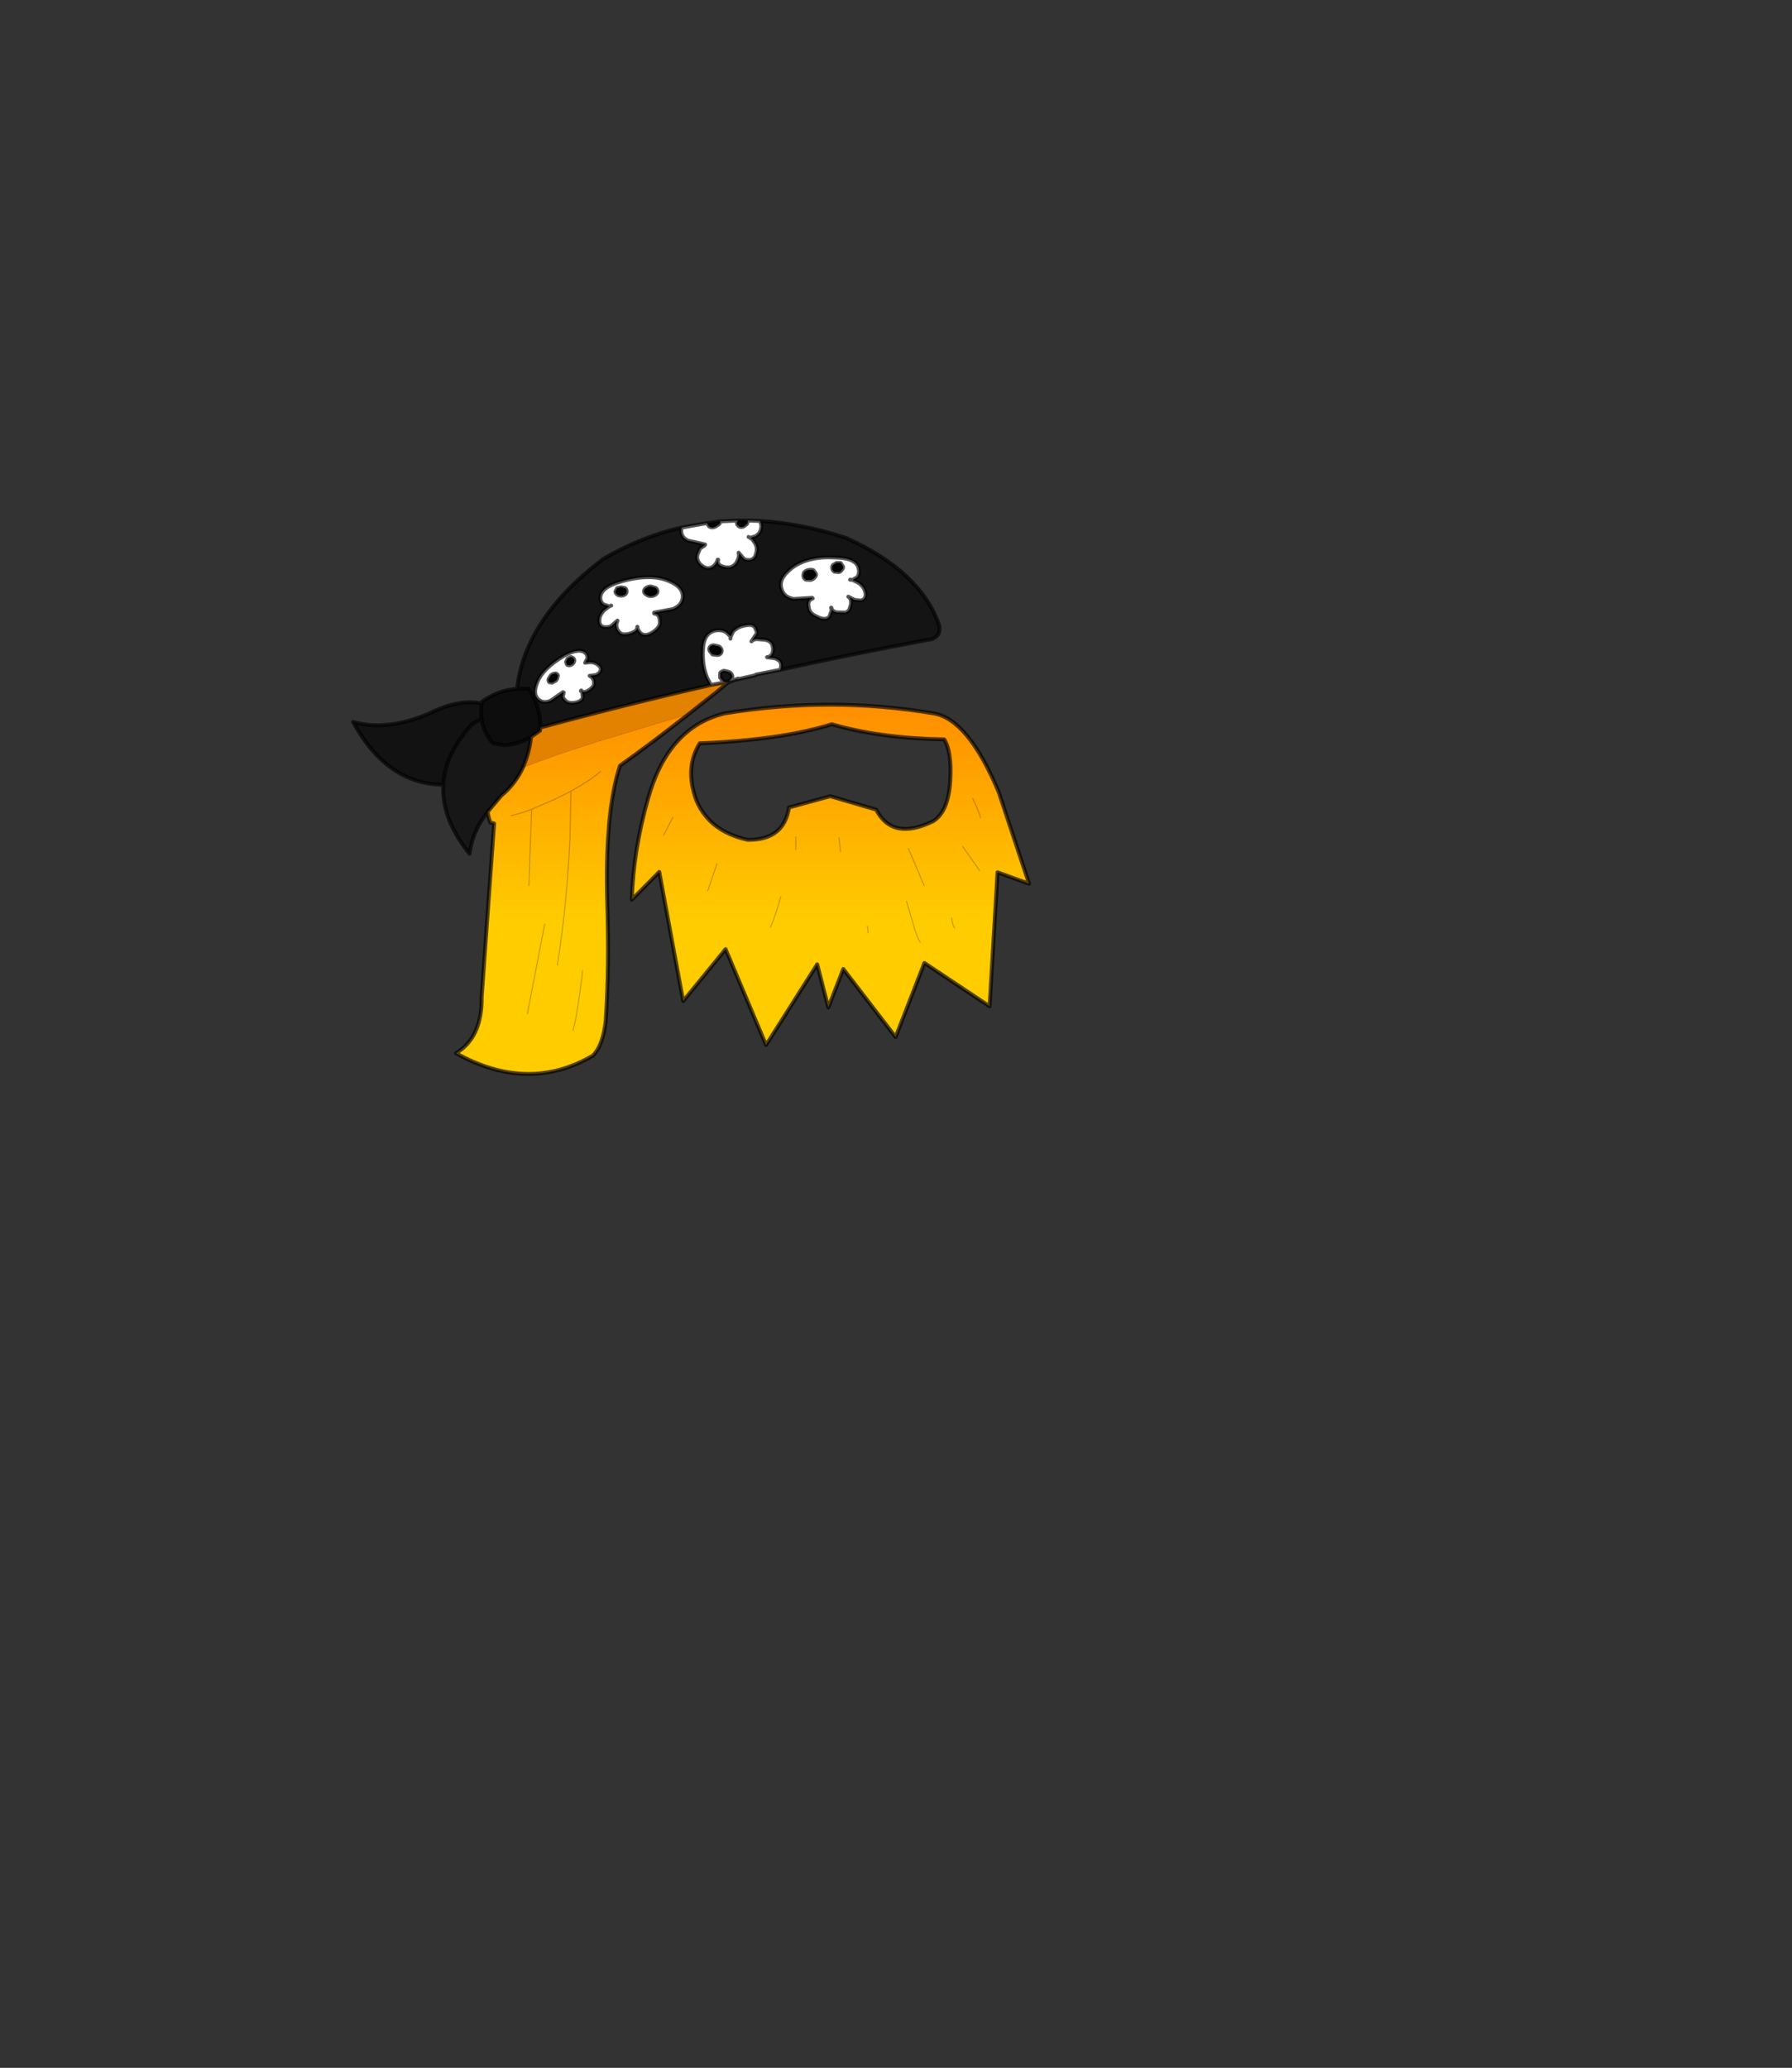 <?xml version="1.0" encoding="UTF-8" standalone="no"?>
<svg xmlns:xlink="http://www.w3.org/1999/xlink" height="531.5px" width="460.6px" xmlns="http://www.w3.org/2000/svg">
  <rect width="100%" height="100%" fill="#333333" stroke="none"/>
  <g transform="matrix(1.0, 0.0, 0.0, 1.0, 193.65, 334.05)">
    <use height="143.3" transform="matrix(1.0, 0.0, 0.0, 1.0, -103.4, -200.8)" width="174.75" xlink:href="#shape0"/>
  </g>
  <defs>
    <g id="shape0" transform="matrix(1.0, 0.0, 0.0, 1.0, 103.4, 200.8)">
      <path d="M-18.45 -198.45 Q-19.0 -196.1 -16.8 -195.1 L-12.4 -194.1 -12.55 -193.85 -13.7 -193.1 -14.4 -191.45 Q-14.7 -190.2 -13.7 -189.05 -12.6 -188.0 -11.6 -188.0 -10.75 -188.0 -9.95 -188.8 -9.25 -189.65 -9.2 -190.2 L-9.05 -190.2 Q-9.35 -189.2 -8.5 -188.7 -7.65 -188.2 -6.45 -188.2 -5.45 -188.2 -4.6 -189.1 -4.0 -189.95 -3.8 -190.8 -3.6 -191.75 -3.8 -191.85 L-3.8 -192.0 -2.65 -190.65 Q-2.25 -190.1 -1.2 -190.1 0.4 -190.1 0.75 -192.0 1.15 -193.55 0.15 -194.8 -0.25 -195.5 -0.8 -195.8 L0.6 -196.25 Q1.8 -197.05 1.95 -198.15 2.25 -199.2 1.6 -200.15 12.35 -199.55 23.8 -195.8 42.7 -187.3 47.65 -173.65 48.45 -170.85 45.95 -169.8 26.2 -166.15 6.9 -161.9 7.3 -162.9 7.0 -163.7 6.7 -164.45 5.5 -164.85 L3.55 -165.1 3.5 -165.15 Q4.65 -165.25 4.95 -166.4 5.2 -167.4 4.8 -168.4 4.4 -169.3 3.1 -169.6 L0.75 -169.8 Q-0.25 -169.6 -0.4 -169.3 L-0.5 -169.2 0.6 -170.85 Q1.1 -171.3 0.6 -172.3 0.15 -173.8 -2.1 -173.3 -4.0 -173.0 -5.2 -171.75 L-5.85 -170.45 -7.0 -171.55 Q-8.25 -172.25 -9.65 -172.0 -13.0 -171.45 -13.0 -166.4 -13.1 -162.8 -11.9 -159.85 L-10.9 -158.0 Q-33.0 -152.95 -54.75 -147.05 -54.75 -152.4 -57.7 -157.0 L-60.75 -157.0 Q-58.75 -175.05 -38.65 -190.35 -28.85 -196.1 -18.45 -198.45 M26.75 -185.75 Q27.35 -186.8 27.05 -187.95 26.45 -190.65 21.05 -190.75 17.1 -191.0 14.05 -190.1 10.9 -189.2 8.85 -187.15 6.6 -185.05 7.15 -182.95 7.7 -180.55 10.35 -180.1 L15.1 -180.4 15.25 -180.25 Q14.3 -179.85 14.2 -179.25 14.0 -178.85 14.3 -177.5 14.6 -176.35 16.25 -175.6 17.7 -174.8 18.75 -175.05 19.6 -175.25 19.8 -176.35 20.3 -177.2 19.95 -177.85 L20.05 -177.85 Q20.15 -176.9 21.45 -176.65 L23.65 -176.6 Q24.65 -176.9 24.85 -178.0 25.2 -178.85 25.05 -179.7 24.8 -180.55 24.4 -180.65 L24.4 -180.7 26.05 -179.85 27.65 -179.7 Q29.15 -180.1 28.75 -181.9 28.35 -183.45 26.8 -184.35 L25.5 -185.0 26.75 -185.75 M-37.05 -178.2 L-38.25 -177.3 Q-39.6 -176.05 -39.6 -174.55 -39.6 -172.85 -37.95 -172.85 -36.85 -172.85 -36.35 -173.3 L-34.95 -174.55 -34.95 -174.5 -35.25 -173.55 Q-35.25 -172.6 -34.75 -171.9 -34.15 -171.0 -33.15 -171.0 -31.9 -171.0 -30.9 -171.55 -29.8 -172.0 -29.85 -172.95 L-29.8 -172.95 Q-29.85 -172.3 -29.25 -171.6 -28.7 -170.85 -27.75 -170.85 -26.75 -170.85 -25.45 -171.85 -24.05 -172.95 -24.05 -174.0 -24.05 -175.25 -24.35 -175.65 -24.5 -176.2 -25.5 -176.35 L-25.5 -176.6 -20.7 -177.5 Q-18.15 -178.55 -18.15 -180.85 -18.15 -182.9 -20.85 -184.3 -23.5 -185.7 -26.9 -185.7 -30.2 -185.7 -34.0 -184.6 -39.35 -183.05 -39.35 -180.4 -39.35 -179.3 -38.5 -178.7 L-37.05 -178.2 M-39.65 -161.1 Q-38.8 -162.05 -39.65 -162.9 -40.6 -163.85 -42.0 -163.85 L-43.25 -163.7 -42.7 -164.75 Q-42.55 -165.55 -43.1 -166.15 -44.65 -167.7 -48.6 -165.55 -51.4 -163.9 -53.2 -162.1 -55.15 -160.2 -55.85 -157.85 -56.55 -155.6 -55.45 -154.45 -54.15 -153.1 -52.1 -153.95 L-48.95 -156.15 -48.75 -156.05 -49.0 -155.05 Q-48.95 -154.6 -48.3 -153.95 -47.6 -153.25 -46.15 -153.4 -44.9 -153.55 -44.25 -154.1 -43.7 -154.65 -43.95 -155.45 -43.95 -156.3 -44.35 -156.45 L-44.25 -156.6 Q-43.85 -156.0 -42.95 -156.3 -42.1 -156.7 -41.4 -157.4 -40.85 -158.0 -41.0 -158.8 -41.05 -159.5 -41.6 -160.0 L-42.1 -160.35 -40.9 -160.5 Q-40.3 -160.5 -39.65 -161.1 M-7.15 -158.7 L-7.7 -158.85 -8.55 -159.85 -8.55 -161.05 Q-8.25 -161.5 -7.55 -161.65 L-6.3 -161.35 Q-5.6 -161.05 -5.45 -160.4 -5.2 -160.1 -6.15 -159.0 L-7.15 -158.7" fill="#141414" fill-rule="evenodd" stroke="none"/>
      <path d="M1.6 -200.15 Q2.25 -199.2 1.95 -198.15 1.8 -197.05 0.6 -196.25 L-0.8 -195.8 Q-0.25 -195.5 0.15 -194.8 1.15 -193.55 0.75 -192.0 0.4 -190.1 -1.2 -190.1 -2.25 -190.1 -2.65 -190.65 L-3.8 -192.0 -3.8 -191.85 Q-3.6 -191.75 -3.8 -190.8 -4.0 -189.95 -4.6 -189.1 -5.45 -188.2 -6.45 -188.2 -7.65 -188.2 -8.5 -188.7 -9.35 -189.2 -9.05 -190.2 L-9.2 -190.2 Q-9.25 -189.65 -9.95 -188.8 -10.75 -188.0 -11.6 -188.0 -12.6 -188.0 -13.7 -189.05 -14.7 -190.2 -14.4 -191.45 L-13.7 -193.1 -12.55 -193.85 -12.4 -194.1 -16.8 -195.1 Q-19.0 -196.1 -18.45 -198.45 L-11.9 -199.6 -11.6 -199.05 Q-11.3 -198.5 -10.6 -198.5 -9.9 -198.5 -9.25 -199.05 -8.65 -199.3 -8.55 -199.85 L-8.55 -200.05 -4.0 -200.25 -4.2 -199.85 Q-4.3 -199.3 -4.0 -199.05 -3.65 -198.6 -3.1 -198.6 -2.5 -198.6 -2.1 -199.05 -1.55 -199.3 -1.5 -199.85 L-1.5 -200.25 1.6 -200.15 M-10.9 -158.0 L-11.9 -159.85 Q-13.1 -162.8 -13.0 -166.4 -13.0 -171.45 -9.65 -172.0 -8.25 -172.25 -7.0 -171.55 L-5.85 -170.45 -5.2 -171.75 Q-4.0 -173.0 -2.1 -173.3 0.15 -173.8 0.6 -172.3 1.1 -171.3 0.6 -170.85 L-0.5 -169.2 -0.4 -169.3 Q-0.25 -169.6 0.75 -169.8 L3.1 -169.6 Q4.4 -169.3 4.8 -168.4 5.2 -167.4 4.95 -166.4 4.65 -165.25 3.5 -165.15 L3.55 -165.1 5.5 -164.85 Q6.7 -164.45 7.0 -163.7 7.3 -162.9 6.9 -161.9 L0.6 -160.65 0.55 -160.5 -4.3 -159.4 -3.9 -159.65 -5.45 -159.15 -5.55 -159.15 -5.7 -159.1 -5.85 -159.1 -6.15 -159.0 Q-5.2 -160.1 -5.45 -160.4 -5.6 -161.05 -6.3 -161.35 L-7.55 -161.65 Q-8.25 -161.5 -8.55 -161.05 L-8.55 -159.85 -7.7 -158.85 -7.15 -158.7 -10.9 -158.0 M20.45 -188.8 Q20.15 -188.35 20.3 -187.8 20.45 -187.3 20.85 -187.1 L22.0 -187.0 Q22.45 -187.15 22.75 -187.65 23.15 -188.0 23.0 -188.5 L22.4 -189.35 21.35 -189.35 20.45 -188.8 M26.75 -185.75 L25.5 -185.0 26.8 -184.35 Q28.35 -183.45 28.75 -181.9 29.15 -180.1 27.65 -179.7 L26.05 -179.85 24.4 -180.7 24.4 -180.65 Q24.8 -180.55 25.05 -179.7 25.2 -178.85 24.85 -178.0 24.65 -176.9 23.65 -176.6 L21.45 -176.65 Q20.15 -176.9 20.05 -177.85 L19.95 -177.85 Q20.3 -177.2 19.8 -176.35 19.6 -175.25 18.75 -175.05 17.7 -174.8 16.25 -175.6 14.6 -176.35 14.3 -177.5 14.0 -178.85 14.2 -179.25 14.3 -179.85 15.25 -180.25 L15.1 -180.4 10.35 -180.1 Q7.7 -180.55 7.15 -182.95 6.6 -185.05 8.85 -187.15 10.9 -189.2 14.05 -190.1 17.1 -191.0 21.05 -190.75 26.45 -190.65 27.05 -187.95 27.35 -186.8 26.75 -185.75 M24.85 -185.05 L25.5 -185.0 24.85 -185.05 M15.4 -187.5 Q14.75 -187.7 14.05 -187.5 13.5 -187.4 13.05 -186.95 12.75 -186.3 12.9 -185.75 13.05 -185.3 13.5 -185.05 L14.7 -185.0 Q15.4 -185.15 15.8 -185.7 16.25 -186.15 16.0 -186.7 L15.4 -187.5 M-6.3 -158.7 L-6.4 -158.7 -5.85 -159.0 -6.3 -158.7 M-1.25 -196.05 L-0.8 -195.8 -1.25 -196.05 M-34.0 -180.95 Q-33.45 -180.95 -33.0 -181.25 -32.6 -181.55 -32.6 -182.05 -32.6 -182.6 -33.0 -182.9 L-34.0 -183.1 -35.0 -182.9 -35.45 -182.05 Q-35.45 -181.55 -35.0 -181.25 -34.6 -180.95 -34.0 -180.95 M-37.05 -178.2 L-38.5 -178.7 Q-39.35 -179.3 -39.35 -180.4 -39.35 -183.05 -34.0 -184.6 -30.2 -185.7 -26.9 -185.7 -23.5 -185.7 -20.85 -184.3 -18.15 -182.9 -18.15 -180.85 -18.15 -178.55 -20.7 -177.5 L-25.5 -176.6 -25.5 -176.35 Q-24.5 -176.2 -24.35 -175.65 -24.05 -175.25 -24.05 -174.0 -24.05 -172.95 -25.45 -171.85 -26.75 -170.85 -27.75 -170.85 -28.7 -170.85 -29.25 -171.6 -29.85 -172.3 -29.8 -172.95 L-29.85 -172.95 Q-29.8 -172.0 -30.9 -171.55 -31.9 -171.0 -33.15 -171.0 -34.15 -171.0 -34.75 -171.9 -35.25 -172.6 -35.25 -173.55 L-34.95 -174.5 -34.95 -174.55 -36.35 -173.3 Q-36.85 -172.85 -37.95 -172.85 -39.6 -172.85 -39.6 -174.55 -39.6 -176.05 -38.25 -177.3 L-37.05 -178.2 -36.55 -178.4 -37.05 -178.2 M-25.15 -181.25 Q-24.65 -181.55 -24.65 -182.05 -24.65 -182.6 -25.15 -182.95 L-26.35 -183.3 Q-27.05 -183.3 -27.55 -182.95 -28.1 -182.6 -28.1 -182.05 -28.1 -181.55 -27.55 -181.25 -27.05 -180.85 -26.35 -180.85 -25.65 -180.85 -25.15 -181.25 M-39.65 -161.1 Q-40.3 -160.5 -40.9 -160.5 L-42.1 -160.35 -41.6 -160.0 Q-41.05 -159.5 -41.0 -158.8 -40.85 -158.0 -41.4 -157.4 -42.1 -156.7 -42.95 -156.3 -43.85 -156.0 -44.25 -156.6 L-44.35 -156.45 Q-43.95 -156.3 -43.95 -155.45 -43.7 -154.65 -44.25 -154.1 -44.9 -153.55 -46.15 -153.4 -47.6 -153.25 -48.3 -153.95 -48.95 -154.6 -49.0 -155.05 L-48.75 -156.05 -48.95 -156.15 -52.1 -153.95 Q-54.15 -153.1 -55.45 -154.45 -56.55 -155.6 -55.85 -157.85 -55.15 -160.2 -53.2 -162.1 -51.4 -163.9 -48.6 -165.55 -44.65 -167.7 -43.1 -166.15 -42.55 -165.55 -42.7 -164.75 L-43.25 -163.7 -42.0 -163.85 Q-40.6 -163.85 -39.65 -162.9 -38.8 -162.05 -39.65 -161.1 M-9.05 -167.95 L-10.3 -168.2 Q-11.0 -168.1 -11.2 -167.7 -11.5 -167.25 -11.2 -166.7 L-10.5 -165.85 -9.2 -165.7 Q-8.55 -165.8 -8.35 -166.15 -8.0 -166.7 -8.25 -167.2 -8.55 -167.8 -9.05 -167.95 M-5.9 -169.9 L-5.85 -170.45 -5.9 -169.9 M-48.15 -163.9 L-47.9 -163.2 Q-47.7 -163.05 -47.3 -163.05 -46.75 -163.15 -46.45 -163.45 -46.15 -163.75 -46.05 -164.2 -46.05 -164.7 -46.3 -164.85 -46.6 -165.15 -47.0 -165.15 L-47.75 -164.75 -48.15 -163.9 M-52.45 -158.7 L-51.75 -158.6 -50.8 -159.1 Q-50.4 -159.5 -50.35 -160.0 -50.15 -160.5 -50.4 -160.7 -50.7 -161.05 -51.2 -160.9 -51.75 -160.8 -52.1 -160.4 L-52.65 -159.5 Q-52.75 -159.0 -52.45 -158.7" fill="#ffffff" fill-rule="evenodd" stroke="none"/>
      <path d="M-1.5 -200.25 L-1.5 -199.85 Q-1.55 -199.3 -2.1 -199.05 -2.5 -198.6 -3.1 -198.6 -3.65 -198.6 -4.0 -199.05 -4.3 -199.3 -4.2 -199.85 L-4.0 -200.25 -1.5 -200.25 M-8.55 -200.05 L-8.55 -199.85 Q-8.65 -199.3 -9.25 -199.05 -9.9 -198.5 -10.6 -198.5 -11.3 -198.5 -11.6 -199.05 L-11.9 -199.6 -8.55 -200.05 M20.45 -188.8 L21.35 -189.35 22.4 -189.35 23.0 -188.5 Q23.15 -188.0 22.75 -187.65 22.45 -187.15 22.0 -187.0 L20.85 -187.1 Q20.45 -187.3 20.3 -187.8 20.15 -188.35 20.45 -188.8 M15.4 -187.5 L16.0 -186.7 Q16.25 -186.15 15.8 -185.7 15.4 -185.15 14.7 -185.0 L13.5 -185.05 Q13.05 -185.3 12.9 -185.75 12.75 -186.3 13.05 -186.95 13.5 -187.4 14.05 -187.5 14.75 -187.7 15.4 -187.5 M-34.0 -180.95 Q-34.6 -180.95 -35.0 -181.25 -35.45 -181.55 -35.45 -182.05 L-35.0 -182.9 -34.0 -183.1 -33.0 -182.9 Q-32.6 -182.6 -32.6 -182.05 -32.6 -181.55 -33.0 -181.25 -33.45 -180.95 -34.0 -180.95 M-25.15 -181.25 Q-25.65 -180.85 -26.35 -180.85 -27.05 -180.85 -27.55 -181.25 -28.1 -181.55 -28.1 -182.05 -28.1 -182.6 -27.55 -182.95 -27.05 -183.3 -26.35 -183.3 L-25.15 -182.95 Q-24.65 -182.6 -24.65 -182.05 -24.65 -181.55 -25.15 -181.25 M-9.05 -167.95 Q-8.55 -167.8 -8.25 -167.2 -8.0 -166.7 -8.35 -166.15 -8.55 -165.8 -9.2 -165.7 L-10.5 -165.85 -11.2 -166.7 Q-11.5 -167.25 -11.2 -167.7 -11.0 -168.1 -10.3 -168.2 L-9.05 -167.95 M-52.45 -158.7 Q-52.75 -159.0 -52.65 -159.5 L-52.1 -160.4 Q-51.75 -160.8 -51.2 -160.9 -50.7 -161.05 -50.4 -160.7 -50.15 -160.5 -50.35 -160.0 -50.4 -159.5 -50.8 -159.1 L-51.75 -158.6 -52.45 -158.7 M-48.15 -163.9 L-47.75 -164.75 -47.0 -165.15 Q-46.6 -165.15 -46.3 -164.85 -46.05 -164.7 -46.05 -164.2 -46.15 -163.75 -46.45 -163.45 -46.75 -163.15 -47.3 -163.05 -47.7 -163.05 -47.9 -163.2 L-48.15 -163.9" fill="#000000" fill-rule="evenodd" stroke="none"/>
      <path d="M-16.6 -150.55 Q-26.35 -142.9 -34.3 -137.25 -38.25 -125.25 -37.55 -101.4 -37.05 -85.3 -37.95 -71.9 -38.6 -65.45 -41.25 -62.75 -57.85 -53.0 -76.45 -63.35 -69.7 -67.4 -69.85 -77.75 L-66.65 -122.4 -67.6 -122.6 Q-68.15 -124.0 -68.3 -125.4 L-64.8 -129.55 Q-61.2 -132.55 -59.25 -136.75 -52.1 -139.65 -39.65 -143.55 L-16.6 -150.55 M19.75 -129.4 L31.55 -125.95 Q35.75 -117.85 46.25 -123.0 50.15 -125.5 50.6 -133.5 51.0 -140.9 49.05 -144.0 32.55 -144.3 20.15 -147.9 7.15 -143.85 -13.8 -143.0 -17.75 -136.6 -14.65 -128.3 -11.3 -120.35 -1.5 -118.2 7.85 -118.05 9.15 -126.5 L19.75 -129.4 M58.15 -110.25 L53.75 -116.55 58.15 -110.25 M43.85 -106.45 L41.5 -112.1 39.8 -115.95 41.5 -112.1 43.85 -106.45 M58.4 -123.8 Q57.85 -125.8 56.35 -128.85 57.85 -125.8 58.4 -123.8 M10.9 -115.7 L10.9 -118.95 10.9 -115.7 M22.4 -115.15 L22.0 -118.75 22.4 -115.15 M70.85 -106.9 L62.75 -109.85 60.7 -75.4 43.95 -86.55 36.55 -67.5 23.1 -85.0 19.25 -75.1 16.4 -86.2 3.25 -65.45 -7.15 -90.1 -18.05 -76.75 -24.2 -109.95 -31.25 -102.8 Q-30.9 -115.25 -27.15 -128.55 -22.0 -147.25 -7.3 -150.7 19.8 -155.15 46.25 -150.7 55.15 -149.3 63.05 -130.45 L70.85 -106.9 M4.4 -95.7 Q5.8 -99.05 7.0 -103.55 5.8 -99.05 4.4 -95.7 M29.45 -94.3 Q29.45 -95.7 29.25 -95.95 29.45 -95.7 29.45 -94.3 M42.85 -91.9 Q41.9 -93.45 40.9 -97.1 L39.35 -102.4 40.9 -97.1 Q41.9 -93.45 42.85 -91.9 M51.7 -95.5 Q51.15 -96.4 50.95 -98.1 51.15 -96.4 51.7 -95.5 M-39.3 -135.75 Q-41.95 -133.45 -46.9 -130.7 L-51.2 -128.55 -57.0 -126.05 Q-59.6 -125.05 -61.3 -124.65 L-62.3 -124.4 -61.3 -124.65 Q-59.6 -125.05 -57.0 -126.05 L-51.2 -128.55 -46.9 -130.7 Q-41.95 -133.45 -39.3 -135.75 M-46.35 -69.2 Q-45.45 -72.75 -44.65 -78.6 -43.95 -83.5 -43.95 -84.6 -43.95 -83.5 -44.65 -78.6 -45.45 -72.75 -46.35 -69.2 M-58.1 -73.45 L-53.65 -96.5 -58.1 -73.45 M-11.75 -105.05 L-9.35 -112.1 -11.75 -105.05 M-23.1 -119.35 L-20.7 -124.0 -23.1 -119.35 M-50.4 -86.0 Q-48.0 -100.75 -47.15 -118.55 L-46.9 -130.7 -47.15 -118.55 Q-48.0 -100.75 -50.4 -86.0 M-57.7 -106.45 L-57.0 -126.05 -57.7 -106.45" fill="url(#gradient0)" fill-rule="evenodd" stroke="none"/>
      <path d="M-54.75 -147.05 Q-33.0 -152.95 -10.9 -158.0 L-7.15 -158.7 -6.55 -158.6 -9.5 -156.15 -12.55 -153.75 -16.6 -150.55 -39.65 -143.55 Q-52.1 -139.65 -59.25 -136.75 L-58.9 -137.65 Q-57.55 -140.9 -57.15 -144.65 L-54.85 -146.25 -54.75 -147.05" fill="#e38100" fill-rule="evenodd" stroke="none"/>
      <path d="M-79.7 -132.35 Q-94.2 -132.5 -102.9 -148.5 -94.4 -146.05 -83.55 -150.55 -76.0 -154.45 -69.85 -153.25 -70.15 -151.1 -69.85 -149.3 L-72.35 -147.9 Q-79.35 -140.25 -79.7 -132.35" fill="#121212" fill-rule="evenodd" stroke="none"/>
      <path d="M-60.75 -157.0 L-57.7 -157.0 Q-54.75 -152.4 -54.75 -147.05 L-54.85 -146.25 -57.15 -144.65 Q-61.05 -142.45 -64.25 -142.55 L-66.9 -143.0 Q-69.4 -145.7 -69.85 -149.3 -70.15 -151.1 -69.85 -153.25 L-69.7 -153.75 Q-65.55 -156.7 -60.75 -157.0" fill="#0d0d0d" fill-rule="evenodd" stroke="none"/>
      <path d="M-68.3 -125.4 Q-72.35 -120.2 -72.95 -114.6 -80.25 -123.65 -79.7 -132.35 -79.35 -140.25 -72.35 -147.9 L-69.85 -149.3 Q-69.4 -145.7 -66.9 -143.0 L-64.25 -142.55 Q-61.05 -142.45 -57.15 -144.65 -57.55 -140.9 -58.9 -137.65 L-59.25 -136.75 Q-61.2 -132.55 -64.8 -129.55 L-68.3 -125.4" fill="#171717" fill-rule="evenodd" stroke="none"/>
      <path d="M1.6 -200.15 Q2.25 -199.2 1.95 -198.15 1.8 -197.05 0.6 -196.25 L-0.8 -195.8 Q-0.25 -195.5 0.15 -194.8 1.15 -193.55 0.75 -192.0 0.4 -190.1 -1.2 -190.1 -2.25 -190.1 -2.65 -190.65 L-3.8 -192.0 -3.8 -191.85 Q-3.6 -191.75 -3.8 -190.8 -4.0 -189.95 -4.6 -189.1 -5.45 -188.2 -6.45 -188.2 -7.65 -188.2 -8.5 -188.7 -9.35 -189.2 -9.05 -190.2 L-9.2 -190.2 Q-9.25 -189.65 -9.95 -188.8 -10.75 -188.0 -11.6 -188.0 -12.6 -188.0 -13.7 -189.05 -14.7 -190.2 -14.4 -191.45 L-13.7 -193.1 -12.55 -193.85 -12.4 -194.1 -16.8 -195.1 Q-19.0 -196.1 -18.45 -198.45 -28.85 -196.1 -38.65 -190.35 -58.75 -175.05 -60.75 -157.0 L-57.7 -157.0 Q-54.75 -152.4 -54.75 -147.05 -33.0 -152.95 -10.9 -158.0 L-11.9 -159.85 Q-13.1 -162.8 -13.0 -166.4 -13.0 -171.45 -9.65 -172.0 -8.25 -172.25 -7.0 -171.55 L-5.85 -170.45 -5.2 -171.75 Q-4.0 -173.0 -2.1 -173.3 0.15 -173.8 0.6 -172.3 1.1 -171.3 0.6 -170.85 L-0.5 -169.2 -0.4 -169.3 Q-0.25 -169.6 0.75 -169.8 L3.1 -169.6 Q4.4 -169.3 4.8 -168.4 5.2 -167.4 4.95 -166.4 4.65 -165.25 3.5 -165.15 L3.55 -165.1 5.5 -164.85 Q6.7 -164.45 7.0 -163.7 7.3 -162.9 6.9 -161.9 26.2 -166.15 45.95 -169.8 48.45 -170.85 47.65 -173.65 42.7 -187.3 23.8 -195.8 12.35 -199.55 1.6 -200.15 L-1.5 -200.25 -1.5 -199.85 Q-1.55 -199.3 -2.1 -199.05 -2.5 -198.6 -3.1 -198.6 -3.65 -198.6 -4.0 -199.05 -4.3 -199.3 -4.2 -199.85 L-4.0 -200.25 -8.55 -200.05 -8.55 -199.85 Q-8.65 -199.3 -9.25 -199.05 -9.9 -198.5 -10.6 -198.5 -11.3 -198.5 -11.6 -199.05 L-11.9 -199.6 -18.45 -198.45 M20.45 -188.8 Q20.15 -188.35 20.3 -187.8 20.45 -187.3 20.85 -187.1 L22.0 -187.0 Q22.45 -187.15 22.75 -187.65 23.15 -188.0 23.0 -188.5 L22.4 -189.35 21.35 -189.35 20.45 -188.8 M26.75 -185.75 L25.5 -185.0 26.8 -184.35 Q28.35 -183.45 28.75 -181.9 29.15 -180.1 27.65 -179.7 L26.05 -179.85 24.4 -180.7 24.4 -180.65 Q24.8 -180.55 25.05 -179.7 25.2 -178.85 24.85 -178.0 24.65 -176.9 23.65 -176.6 L21.45 -176.65 Q20.15 -176.9 20.05 -177.85 L19.95 -177.85 Q20.3 -177.2 19.8 -176.35 19.6 -175.25 18.75 -175.05 17.7 -174.8 16.25 -175.6 14.6 -176.35 14.3 -177.5 14.0 -178.85 14.2 -179.25 14.3 -179.85 15.25 -180.25 L15.1 -180.4 10.35 -180.1 Q7.7 -180.55 7.15 -182.95 6.6 -185.05 8.85 -187.15 10.9 -189.2 14.05 -190.1 17.1 -191.0 21.05 -190.75 26.45 -190.65 27.05 -187.95 27.35 -186.8 26.75 -185.75 M25.5 -185.0 L24.85 -185.05 M15.4 -187.5 Q14.75 -187.7 14.05 -187.5 13.5 -187.4 13.05 -186.95 12.75 -186.3 12.9 -185.75 13.05 -185.3 13.5 -185.05 L14.7 -185.0 Q15.4 -185.15 15.8 -185.7 16.25 -186.15 16.0 -186.7 L15.4 -187.5 M6.9 -161.9 L0.6 -160.65 0.55 -160.5 -4.3 -159.4 -4.85 -159.3 -6.3 -158.7 -6.4 -158.7 -6.45 -158.6 -6.55 -158.6 -9.5 -156.15 -12.55 -153.75 -16.6 -150.55 Q-26.35 -142.9 -34.3 -137.25 -38.25 -125.25 -37.55 -101.4 -37.05 -85.3 -37.95 -71.9 -38.6 -65.45 -41.25 -62.75 -57.85 -53.0 -76.45 -63.35 -69.7 -67.4 -69.85 -77.75 L-66.65 -122.4 -67.6 -122.6 Q-68.15 -124.0 -68.3 -125.4 -72.35 -120.2 -72.95 -114.6 -80.25 -123.65 -79.7 -132.35 -94.2 -132.5 -102.9 -148.5 -94.4 -146.05 -83.55 -150.55 -76.0 -154.45 -69.85 -153.25 L-69.7 -153.75 Q-65.55 -156.7 -60.75 -157.0 M19.75 -129.4 L9.15 -126.5 Q7.85 -118.05 -1.5 -118.2 -11.3 -120.35 -14.65 -128.3 -17.75 -136.6 -13.8 -143.0 7.15 -143.85 20.15 -147.9 32.55 -144.3 49.05 -144.0 51.0 -140.9 50.6 -133.5 50.15 -125.5 46.25 -123.0 35.75 -117.85 31.55 -125.95 L19.75 -129.4 M70.85 -106.9 L62.75 -109.85 60.7 -75.4 43.95 -86.55 36.55 -67.5 23.1 -85.0 19.25 -75.1 16.4 -86.2 3.25 -65.45 -7.15 -90.1 -18.05 -76.75 -24.2 -109.95 -31.25 -102.8 Q-30.9 -115.25 -27.15 -128.55 -22.0 -147.25 -7.3 -150.7 19.8 -155.15 46.25 -150.7 55.15 -149.3 63.05 -130.45 L70.85 -106.9 M-1.5 -200.25 L-4.0 -200.25 M-8.55 -200.05 L-11.9 -199.6 M-0.8 -195.8 L-1.25 -196.05 M-34.0 -180.95 Q-34.6 -180.95 -35.0 -181.25 -35.45 -181.55 -35.45 -182.05 L-35.0 -182.9 -34.0 -183.1 -33.0 -182.9 Q-32.6 -182.6 -32.6 -182.05 -32.6 -181.55 -33.0 -181.25 -33.45 -180.95 -34.0 -180.95 M-37.05 -178.2 L-38.25 -177.3 Q-39.6 -176.05 -39.6 -174.55 -39.6 -172.85 -37.95 -172.85 -36.85 -172.85 -36.35 -173.3 L-34.95 -174.55 -34.95 -174.5 -35.25 -173.55 Q-35.25 -172.6 -34.75 -171.9 -34.15 -171.0 -33.15 -171.0 -31.9 -171.0 -30.9 -171.55 -29.8 -172.0 -29.85 -172.95 L-29.8 -172.95 Q-29.85 -172.3 -29.25 -171.6 -28.7 -170.85 -27.75 -170.85 -26.75 -170.85 -25.45 -171.85 -24.05 -172.95 -24.05 -174.0 -24.05 -175.25 -24.35 -175.65 -24.5 -176.2 -25.5 -176.35 L-25.5 -176.6 -20.7 -177.5 Q-18.15 -178.55 -18.15 -180.85 -18.15 -182.9 -20.85 -184.3 -23.5 -185.7 -26.9 -185.7 -30.2 -185.7 -34.0 -184.6 -39.35 -183.05 -39.35 -180.4 -39.35 -179.3 -38.5 -178.7 L-37.05 -178.2 -36.55 -178.4 M-25.15 -181.25 Q-25.65 -180.85 -26.35 -180.85 -27.05 -180.85 -27.55 -181.25 -28.1 -181.55 -28.1 -182.05 -28.1 -182.6 -27.55 -182.95 -27.05 -183.3 -26.35 -183.3 L-25.15 -182.95 Q-24.65 -182.6 -24.65 -182.05 -24.65 -181.55 -25.15 -181.25 M-39.65 -161.1 Q-40.3 -160.5 -40.9 -160.5 L-42.1 -160.35 -41.6 -160.0 Q-41.05 -159.5 -41.0 -158.8 -40.85 -158.0 -41.4 -157.4 -42.1 -156.7 -42.95 -156.3 -43.85 -156.0 -44.25 -156.6 L-44.35 -156.45 Q-43.95 -156.3 -43.95 -155.45 -43.7 -154.65 -44.25 -154.1 -44.9 -153.55 -46.15 -153.4 -47.6 -153.25 -48.3 -153.95 -48.95 -154.6 -49.0 -155.05 L-48.75 -156.05 -48.95 -156.15 -52.1 -153.95 Q-54.15 -153.1 -55.45 -154.45 -56.55 -155.6 -55.85 -157.85 -55.15 -160.2 -53.2 -162.1 -51.4 -163.9 -48.6 -165.55 -44.65 -167.7 -43.1 -166.15 -42.55 -165.55 -42.7 -164.75 L-43.25 -163.7 -42.0 -163.85 Q-40.6 -163.85 -39.65 -162.9 -38.8 -162.05 -39.65 -161.1 M-9.05 -167.95 L-10.3 -168.2 Q-11.0 -168.1 -11.2 -167.7 -11.5 -167.25 -11.2 -166.7 L-10.5 -165.85 -9.2 -165.7 Q-8.55 -165.8 -8.35 -166.15 -8.0 -166.7 -8.25 -167.2 -8.55 -167.8 -9.05 -167.95 M-5.85 -170.45 L-5.9 -169.9 M-6.15 -159.0 Q-5.2 -160.1 -5.45 -160.4 -5.6 -161.05 -6.3 -161.35 L-7.55 -161.65 Q-8.25 -161.5 -8.55 -161.05 L-8.55 -159.85 -7.7 -158.85 -7.15 -158.7 -6.15 -159.0 -5.85 -159.1 -5.7 -159.1 -5.55 -159.15 -5.45 -159.15 -3.9 -159.65 -4.3 -159.4 M-7.15 -158.7 L-6.55 -158.6 M-5.85 -159.1 L-5.85 -159.0 -6.3 -158.7 M-5.85 -159.0 L-6.4 -158.7 -6.15 -159.0 M-7.15 -158.7 L-10.9 -158.0 M-69.85 -149.3 Q-70.15 -151.1 -69.85 -153.25 M-48.15 -163.9 L-47.9 -163.2 Q-47.7 -163.05 -47.3 -163.05 -46.75 -163.15 -46.45 -163.45 -46.15 -163.75 -46.05 -164.2 -46.05 -164.7 -46.3 -164.85 -46.6 -165.15 -47.0 -165.15 L-47.75 -164.75 -48.15 -163.9 M-52.45 -158.7 L-51.75 -158.6 -50.8 -159.1 Q-50.4 -159.5 -50.35 -160.0 -50.15 -160.5 -50.4 -160.7 -50.7 -161.05 -51.2 -160.9 -51.75 -160.8 -52.1 -160.4 L-52.65 -159.5 Q-52.75 -159.0 -52.45 -158.7 M-57.15 -144.65 Q-57.55 -140.9 -58.9 -137.65 L-59.25 -136.75 Q-61.2 -132.55 -64.8 -129.55 L-68.3 -125.4 M-54.75 -147.05 L-54.85 -146.25 -57.15 -144.65 Q-61.05 -142.45 -64.25 -142.55 L-66.9 -143.0 Q-69.4 -145.7 -69.85 -149.3 L-72.35 -147.9 Q-79.35 -140.25 -79.7 -132.35" fill="none" stroke="#000000" stroke-linecap="round" stroke-linejoin="round" stroke-opacity="0.663" stroke-width="1.0"/>
      <path d="M22.0 -118.75 L22.4 -115.15 M10.9 -118.95 L10.9 -115.7 M56.35 -128.85 Q57.85 -125.8 58.4 -123.8 M39.8 -115.95 L41.5 -112.1 43.85 -106.45 M53.75 -116.55 L58.15 -110.25 M50.95 -98.1 Q51.15 -96.4 51.7 -95.5 M39.35 -102.4 L40.9 -97.1 Q41.9 -93.45 42.85 -91.9 M29.25 -95.95 Q29.45 -95.7 29.45 -94.3 M7.0 -103.55 Q5.8 -99.05 4.4 -95.7 M-62.3 -124.4 L-61.3 -124.65 Q-59.6 -125.05 -57.0 -126.05 L-51.2 -128.55 -46.9 -130.7 Q-41.95 -133.45 -39.3 -135.75 M-57.0 -126.05 L-57.7 -106.45 M-46.9 -130.7 L-47.15 -118.55 Q-48.0 -100.75 -50.4 -86.0 M-20.7 -124.0 L-23.1 -119.35 M-9.35 -112.1 L-11.75 -105.05 M-53.65 -96.5 L-58.1 -73.45 M-43.95 -84.6 Q-43.95 -83.5 -44.65 -78.6 -45.45 -72.75 -46.35 -69.2" fill="none" stroke="#000000" stroke-linecap="round" stroke-linejoin="round" stroke-opacity="0.243" stroke-width="0.25"/>
    </g>
    <linearGradient gradientTransform="matrix(0.0, -0.035, 0.053, 0.0, 20.3, -126.05)" gradientUnits="userSpaceOnUse" id="gradient0" spreadMethod="pad" x1="-819.2" x2="819.2">
      <stop offset="0.0" stop-color="#ffcc00"/>
      <stop offset="1.0" stop-color="#ff8c00"/>
    </linearGradient>
  </defs>
</svg>
